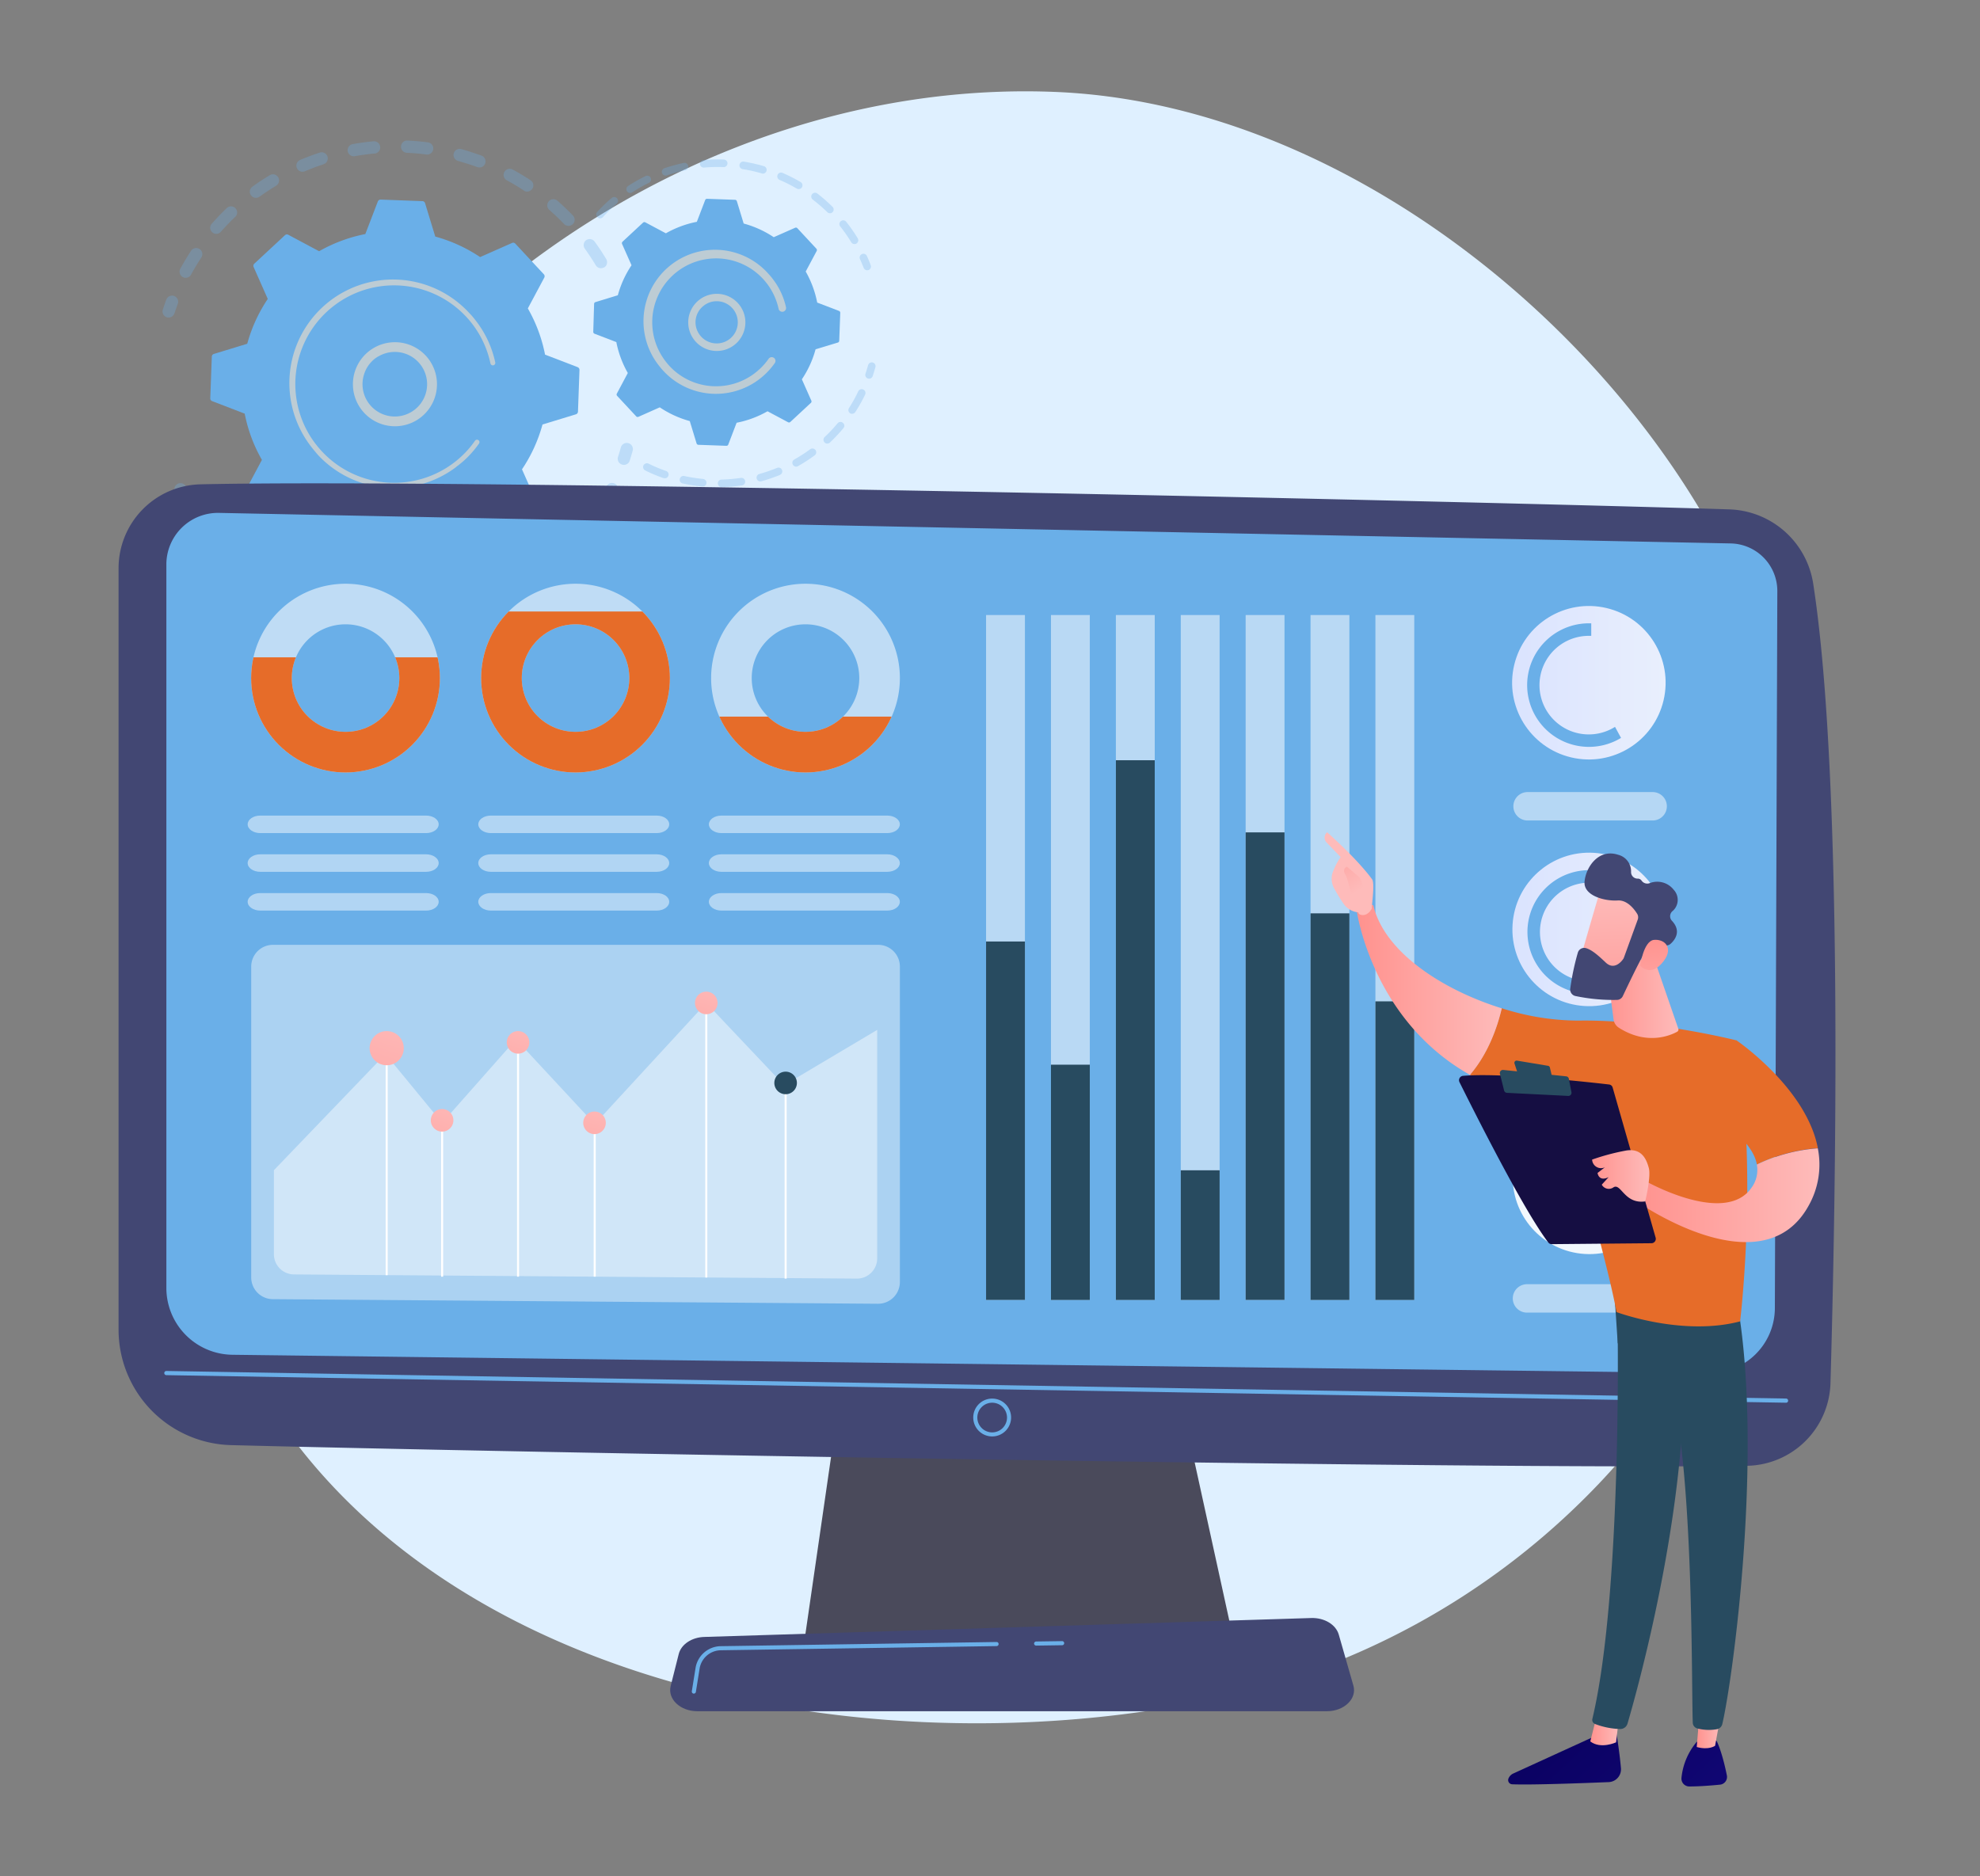 <svg id="Layer_1" data-name="Layer 1" xmlns="http://www.w3.org/2000/svg" xmlns:xlink="http://www.w3.org/1999/xlink" viewBox="0 0 473.92 449.18"><rect x="0" y="0" width="473.92" height="449.18" fill="#808080" stroke="none"/><defs><style>.cls-1,.cls-15,.cls-23,.cls-25,.cls-9{fill:#fff;}.cls-1{opacity:0.57;}.cls-2{fill:#dff0ff;}.cls-3{opacity:0.3;}.cls-4{fill:#6aafe8;}.cls-5{fill:#bdccd4;}.cls-6{fill:#4a4a5b;}.cls-7{fill:#424773;}.cls-8{opacity:0.53;}.cls-10{fill:#284b60;}.cls-11{clip-path:url(#clip-path);}.cls-12{fill:#e66c29;}.cls-13{clip-path:url(#clip-path-2);}.cls-14{clip-path:url(#clip-path-3);}.cls-15{opacity:0.44;}.cls-16{fill:url(#linear-gradient);}.cls-17{fill:url(#linear-gradient-2);}.cls-18{fill:url(#linear-gradient-3);}.cls-19{fill:url(#linear-gradient-4);}.cls-20{fill:url(#linear-gradient-5);}.cls-21{opacity:0.48;}.cls-22{fill:url(#linear-gradient-6);}.cls-23{opacity:0.5;}.cls-24{fill:url(#linear-gradient-7);}.cls-25{opacity:0.91;}.cls-26{fill:url(#linear-gradient-8);}.cls-27{fill:url(#linear-gradient-9);}.cls-28{fill:url(#linear-gradient-10);}.cls-29{fill:url(#linear-gradient-11);}.cls-30{fill:url(#linear-gradient-12);}.cls-31{fill:url(#linear-gradient-13);}.cls-32{fill:url(#linear-gradient-14);}.cls-33{fill:url(#linear-gradient-15);}.cls-34{fill:url(#linear-gradient-16);}.cls-35{fill:#150e42;}.cls-36{fill:url(#linear-gradient-17);}.cls-37{fill:url(#linear-gradient-18);}.cls-38{fill:url(#linear-gradient-19);}.cls-39{fill:url(#linear-gradient-20);}</style><clipPath id="clip-path"><path class="cls-1" d="M82.71,139.74a22.59,22.59,0,1,0,22.58,22.58A22.58,22.58,0,0,0,82.71,139.74Zm0,35.45a12.87,12.87,0,1,1,12.87-12.87A12.87,12.87,0,0,1,82.71,175.19Z"/></clipPath><clipPath id="clip-path-2"><path class="cls-1" d="M137.76,139.74a22.59,22.59,0,1,0,22.58,22.58A22.58,22.58,0,0,0,137.76,139.74Zm0,35.45a12.87,12.87,0,1,1,12.87-12.87A12.87,12.87,0,0,1,137.76,175.19Z"/></clipPath><clipPath id="clip-path-3"><path class="cls-1" d="M192.81,139.74a22.59,22.59,0,1,0,22.58,22.58A22.58,22.58,0,0,0,192.81,139.74Zm0,35.45a12.87,12.87,0,1,1,12.86-12.87A12.87,12.87,0,0,1,192.81,175.19Z"/></clipPath><linearGradient id="linear-gradient" x1="95.98" y1="240.57" x2="78.81" y2="292.49" gradientTransform="translate(288.96 69.39) rotate(67.5)" gradientUnits="userSpaceOnUse"><stop offset="0" stop-color="#febbba"/><stop offset="1" stop-color="#ff928e"/></linearGradient><linearGradient id="linear-gradient-2" x1="108.08" y1="261.37" x2="96.77" y2="295.57" gradientTransform="matrix(1, 0, 0, 1, 0, 0)" xlink:href="#linear-gradient"/><linearGradient id="linear-gradient-3" x1="126.25" y1="242.71" x2="114.94" y2="276.91" gradientTransform="matrix(1, 0, 0, 1, 0, 0)" xlink:href="#linear-gradient"/><linearGradient id="linear-gradient-4" x1="144.6" y1="261.97" x2="133.29" y2="296.17" gradientTransform="matrix(1, 0, 0, 1, 0, 0)" xlink:href="#linear-gradient"/><linearGradient id="linear-gradient-5" x1="171.31" y1="233.27" x2="160" y2="267.47" gradientTransform="matrix(1, 0, 0, 1, 0, 0)" xlink:href="#linear-gradient"/><linearGradient id="linear-gradient-6" x1="362.02" y1="222.5" x2="398.77" y2="222.5" gradientTransform="translate(578.83 -170.98) rotate(86.44)" gradientUnits="userSpaceOnUse"><stop offset="0" stop-color="#dae3fe"/><stop offset="1" stop-color="#e9effd"/></linearGradient><linearGradient id="linear-gradient-7" x1="361.94" y1="163.45" x2="398.69" y2="163.45" gradientTransform="translate(452.01 -244.24) rotate(76.72)" xlink:href="#linear-gradient-6"/><linearGradient id="linear-gradient-8" x1="401.71" y1="261.92" x2="344.84" y2="315.89" gradientUnits="userSpaceOnUse"><stop offset="0" stop-color="#fdf53f"/><stop offset="1" stop-color="#d93c65"/></linearGradient><linearGradient id="linear-gradient-9" x1="-267.03" y1="408.15" x2="-343.6" y2="491.44" gradientTransform="matrix(-1, 0, 0, 1, 95.57, 0)" gradientUnits="userSpaceOnUse"><stop offset="0" stop-color="#09005d"/><stop offset="1" stop-color="#1a0f91"/></linearGradient><linearGradient id="linear-gradient-10" x1="-291.88" y1="414.34" x2="-285.08" y2="414.34" gradientTransform="matrix(-1, 0, 0, 1, 95.57, 0)" xlink:href="#linear-gradient"/><linearGradient id="linear-gradient-11" x1="-284.2" y1="392.36" x2="-360.77" y2="475.65" xlink:href="#linear-gradient-9"/><linearGradient id="linear-gradient-12" x1="-316.39" y1="413.99" x2="-310.52" y2="413.99" gradientTransform="matrix(-1, 0, 0, 1, 95.57, 0)" xlink:href="#linear-gradient"/><linearGradient id="linear-gradient-13" x1="-263.89" y1="236.9" x2="-229.14" y2="236.9" gradientTransform="matrix(-1, 0, 0, 1, 95.57, 0)" xlink:href="#linear-gradient"/><linearGradient id="linear-gradient-14" x1="7642.66" y1="231.08" x2="7665.98" y2="284.13" gradientTransform="translate(-7310.21)" xlink:href="#linear-gradient"/><linearGradient id="linear-gradient-15" x1="-229.31" y1="213.41" x2="-219.58" y2="198.45" gradientTransform="matrix(-1, 0, 0, 1, 95.57, 0)" xlink:href="#linear-gradient"/><linearGradient id="linear-gradient-16" x1="-339.92" y1="286.12" x2="-295.95" y2="286.12" gradientTransform="matrix(-1, 0, 0, 1, 95.57, 0)" xlink:href="#linear-gradient"/><linearGradient id="linear-gradient-17" x1="-299.22" y1="281.51" x2="-285.52" y2="281.51" gradientTransform="matrix(-1, 0, 0, 1, 95.57, 0)" xlink:href="#linear-gradient"/><linearGradient id="linear-gradient-18" x1="-306.16" y1="239.11" x2="-288.77" y2="239.11" gradientTransform="matrix(-1, 0, 0, 1, 95.57, 0)" xlink:href="#linear-gradient"/><linearGradient id="linear-gradient-19" x1="-1196.48" y1="-1679.16" x2="-1218.83" y2="-1649.6" gradientTransform="matrix(-0.81, -0.58, -0.58, 0.81, -1565.54, 879.03)" xlink:href="#linear-gradient"/><linearGradient id="linear-gradient-20" x1="-1229.21" y1="-1655.75" x2="-1211.29" y2="-1674.14" gradientTransform="matrix(-0.81, -0.58, -0.58, 0.81, -1565.54, 879.03)" xlink:href="#linear-gradient"/></defs><path class="cls-2" d="M382.86,355a178.44,178.44,0,0,1-96.13,52.51C196.81,425.1,75.26,398.22,47.89,299.07c-16.68-60.42-5-131.1,29.27-183.46C114.82,58.07,182.82,19.23,252.41,22c68.09,2.68,134.83,56.28,163,115.9C451,213.05,435.22,299.72,382.86,355Z"/><g class="cls-3"><path class="cls-4" d="M144.6,64a1.47,1.47,0,0,1-2-.49c-.81-1.35-1.7-2.69-2.63-4a1.47,1.47,0,0,1,.3-2l0,0a1.48,1.48,0,0,1,2.06.33c1,1.35,1.91,2.75,2.77,4.17a1.49,1.49,0,0,1-.37,1.94A.57.57,0,0,1,144.6,64ZM135,53.61c-1.1-1.14-2.26-2.25-3.44-3.29a1.47,1.47,0,1,1,1.93-2.21c1.25,1.09,2.47,2.26,3.63,3.46a1.48,1.48,0,0,1,0,2.08l-.14.11A1.46,1.46,0,0,1,135,53.61Zm-9.6-8c-1.32-.87-2.7-1.69-4.09-2.44a1.47,1.47,0,1,1,1.4-2.59c1.46.79,2.91,1.66,4.3,2.57a1.47,1.47,0,0,1,.43,2,1.38,1.38,0,0,1-.35.37A1.46,1.46,0,0,1,125.38,45.64ZM114.24,40c-1.48-.55-3-1-4.53-1.46a1.47,1.47,0,1,1,.78-2.83c1.61.44,3.21,1,4.77,1.54a1.47,1.47,0,0,1,.38,2.55A1.48,1.48,0,0,1,114.24,40Zm-12.11-3c-1.57-.21-3.17-.35-4.75-.42a1.47,1.47,0,1,1,.14-2.94c1.66.08,3.34.23,5,.45a1.47,1.47,0,0,1-.38,2.91Zm-12.48-.25c-1.58.15-3.16.36-4.72.64a1.48,1.48,0,0,1-1.71-1.19,1.47,1.47,0,0,1,1.19-1.7c1.64-.3,3.31-.52,5-.68A1.48,1.48,0,0,1,91,35.16a1.46,1.46,0,0,1-.58,1.31A1.41,1.41,0,0,1,89.65,36.76ZM43.75,66.33a1.48,1.48,0,0,1-.59-2c.79-1.46,1.66-2.91,2.57-4.3a1.47,1.47,0,0,1,2.46,1.62c-.87,1.32-1.7,2.69-2.45,4.08a1.56,1.56,0,0,1-.4.48A1.5,1.5,0,0,1,43.75,66.33Zm33.69-27c-1.51.49-3,1.05-4.46,1.67a1.47,1.47,0,1,1-1.15-2.71c1.53-.65,3.11-1.24,4.69-1.76a1.47,1.47,0,0,1,1.35,2.57A1.78,1.78,0,0,1,77.44,39.29ZM50.81,55.63a1.46,1.46,0,0,1-.13-2.07c1.1-1.25,2.26-2.47,3.47-3.62a1.47,1.47,0,1,1,2,2.12c-1.14,1.1-2.25,2.25-3.3,3.44a1.31,1.31,0,0,1-.21.2A1.48,1.48,0,0,1,50.81,55.63ZM66.09,44.47c-1.35.82-2.69,1.7-4,2.63a1.47,1.47,0,0,1-1.75-2.36l0,0c1.35-1,2.75-1.91,4.18-2.77a1.47,1.47,0,0,1,1.64,2.44A.57.57,0,0,1,66.09,44.47Z"/><path class="cls-4" d="M41.26,75.69a1.36,1.36,0,0,0,.51-.71c.24-.72.49-1.45.76-2.17a1.47,1.47,0,1,0-2.76-1c-.28.75-.54,1.52-.79,2.28a1.46,1.46,0,0,0,2.28,1.62Z"/></g><g class="cls-3"><path class="cls-4" d="M45.12,120.35a1.46,1.46,0,0,0,.41-1.86c-.35-.67-.7-1.36-1-2a1.47,1.47,0,0,0-2.65,1.28c.34.72.71,1.45,1.09,2.15a1.46,1.46,0,0,0,2,.61A1.37,1.37,0,0,0,45.12,120.35Z"/><path class="cls-4" d="M127.86,140.85a1.47,1.47,0,0,1-1.66-2.43c1.28-.87,2.54-1.81,3.76-2.8a1.47,1.47,0,1,1,1.85,2.28c-.53.43-1.06.85-1.6,1.26C129.44,139.74,128.65,140.31,127.86,140.85Zm7.74-8.34a1.48,1.48,0,0,1-.07-2.08c1.07-1.13,2.1-2.33,3.06-3.55a1.47,1.47,0,0,1,2.31,1.83c-1,1.28-2.1,2.54-3.22,3.73a1,1,0,0,1-.19.17A1.46,1.46,0,0,1,135.6,132.51ZM121,144.91c-1.46.73-3,1.4-4.5,2a1.47,1.47,0,0,1-1.09-2.74c1.45-.57,2.89-1.21,4.28-1.91a1.47,1.47,0,0,1,1.54,2.49A1.82,1.82,0,0,1,121,144.91Zm22.47-22.29a1.47,1.47,0,0,1-.52-2c.79-1.34,1.53-2.73,2.2-4.13a1.47,1.47,0,1,1,2.65,1.27c-.71,1.48-1.49,2.94-2.32,4.36a1.4,1.4,0,0,1-.38.42A1.46,1.46,0,0,1,143.42,122.62Zm-34.6,26.73c-1.59.39-3.22.71-4.84,1a1.47,1.47,0,1,1-.45-2.91c1.53-.24,3.08-.55,4.59-.92a1.47,1.47,0,0,1,1.24,2.6A1.5,1.5,0,0,1,108.82,149.35ZM96,151c-1.63,0-3.29,0-4.93-.1a1.48,1.48,0,0,1-1.37-1.57A1.47,1.47,0,0,1,91.26,148c1.55.1,3.13.13,4.69.1a1.48,1.48,0,0,1,1.5,1.44,1.5,1.5,0,0,1-.59,1.21A1.41,1.41,0,0,1,96,151Zm-12.87-1.16c-1.61-.32-3.22-.72-4.79-1.17a1.47,1.47,0,0,1,.82-2.83c1.5.44,3,.81,4.55,1.12a1.46,1.46,0,0,1,1.15,1.73,1.39,1.39,0,0,1-.55.88A1.44,1.44,0,0,1,83.13,149.86Zm-12.31-3.93c-1.5-.67-3-1.41-4.42-2.21a1.47,1.47,0,1,1,1.42-2.57c1.36.75,2.77,1.46,4.2,2.09a1.47,1.47,0,0,1,.74,1.94,1.43,1.43,0,0,1-.45.57A1.48,1.48,0,0,1,70.82,145.93Zm-11.16-6.56c-1.31-1-2.59-2-3.82-3.11a1.47,1.47,0,1,1,2-2.2c1.16,1,2.38,2,3.63,3a1.47,1.47,0,0,1,.29,2.06,1.33,1.33,0,0,1-.29.29A1.47,1.47,0,0,1,59.66,139.37Zm-9.43-8.83c-.78-.91-1.55-1.86-2.28-2.82l-.77-1a1.44,1.44,0,0,1,.33-2,1.46,1.46,0,0,1,2.05.33l.74,1c.69.91,1.42,1.82,2.16,2.69a1.46,1.46,0,0,1-.16,2.07l-.07.06A1.47,1.47,0,0,1,50.23,130.54Z"/><path class="cls-4" d="M150.21,111a1.35,1.35,0,0,0,.51-.72c.25-.76.48-1.54.69-2.31a1.47,1.47,0,1,0-2.83-.78c-.21.73-.42,1.47-.66,2.19a1.48,1.48,0,0,0,1,1.85A1.46,1.46,0,0,0,150.21,111Z"/></g><path class="cls-4" d="M138.7,88.56a.71.71,0,0,0-.44-.67l-7.8-3a36.23,36.23,0,0,0-4.12-11.06l3.94-7.38a.7.7,0,0,0-.11-.79l-6.83-7.34a.67.67,0,0,0-.78-.16l-7.64,3.38a36.58,36.58,0,0,0-10.74-4.91l-2.44-8a.67.67,0,0,0-.63-.48l-10-.37a.7.7,0,0,0-.67.44l-3,7.81a36.47,36.47,0,0,0-11.06,4.11L69,56.2a.68.68,0,0,0-.79.1l-7.35,6.83a.69.69,0,0,0-.16.78l3.39,7.65a36.4,36.4,0,0,0-4.91,10.73l-8,2.44a.69.69,0,0,0-.48.63l-.37,10a.68.68,0,0,0,.44.66l7.8,3a36.19,36.19,0,0,0,4.12,11.07l-3.93,7.37a.68.68,0,0,0,.1.79l6.83,7.35a.67.67,0,0,0,.78.16l7.64-3.38a36.55,36.55,0,0,0,10.74,4.9l2.44,8a.68.68,0,0,0,.63.49l10,.36a.68.68,0,0,0,.67-.44l3-7.8a36.53,36.53,0,0,0,11.07-4.11l7.37,3.93a.7.7,0,0,0,.79-.1l7.35-6.84a.69.69,0,0,0,.16-.78l-3.39-7.64a36.38,36.38,0,0,0,4.91-10.73l8-2.44a.7.7,0,0,0,.49-.63Z"/><path class="cls-5" d="M99.35,100.81a10.06,10.06,0,1,1,1.24-.8A9.75,9.75,0,0,1,99.35,100.81Zm-12.27-11a7.73,7.73,0,1,0,3.7-4.61,6.85,6.85,0,0,0-1,.62A7.68,7.68,0,0,0,87.08,89.81Z"/><path class="cls-5" d="M109.22,111.74a23.37,23.37,0,0,0,2-1.63h0l.59-.56a24.65,24.65,0,0,0,2.58-3l0,0,.09-.12.17-.25a.59.59,0,0,0,0-.69.86.86,0,0,0-.14-.13.59.59,0,0,0-.82.15,22.84,22.84,0,0,1-3.3,3.79A23.64,23.64,0,0,1,77,108q-.83-.9-1.56-1.86a23.62,23.62,0,0,1,36.15-30.31c.55.59,1.07,1.21,1.55,1.84A23.68,23.68,0,0,1,117.39,87a.7.7,0,0,0,.11.23.59.59,0,0,0,.59.22.59.59,0,0,0,.45-.7A24.73,24.73,0,0,0,114.07,77c-.51-.66-1-1.31-1.62-1.93a24.8,24.8,0,0,0-38,31.82c.51.67,1.06,1.32,1.64,2a24.78,24.78,0,0,0,33.09,2.91Z"/><g class="cls-3"><path class="cls-4" d="M208.12,64.51a.9.9,0,0,0,.3-1c-.27-.72-.57-1.44-.89-2.15a.91.91,0,1,0-1.65.75c.3.67.58,1.36.84,2a.91.91,0,0,0,1.17.53A.65.65,0,0,0,208.12,64.51Z"/><path class="cls-4" d="M205,58.29a.91.91,0,0,1-1.25-.3c-.66-1.08-1.38-2.14-2.14-3.15l-.5-.64a.91.91,0,0,1,.15-1.27.94.94,0,0,1,1.28.15l.51.66c.8,1.06,1.56,2.17,2.25,3.3a.92.92,0,0,1-.23,1.2Zm-7-7.52a38.51,38.51,0,0,0-3.47-3,.91.91,0,0,1-.17-1.27.92.92,0,0,1,1.28-.17,39.15,39.15,0,0,1,3.63,3.18.91.91,0,0,1,0,1.29.39.39,0,0,1-.1.08A.9.9,0,0,1,198,50.77Zm-7.29-5.62a37,37,0,0,0-4.12-2.09.91.91,0,0,1,.73-1.67,41.52,41.52,0,0,1,4.31,2.19.92.92,0,0,1,.32,1.25,1,1,0,0,1-.23.26A.93.93,0,0,1,190.73,45.15Zm-8.45-3.66a37,37,0,0,0-4.5-1,.91.91,0,0,1,.29-1.8,40.25,40.25,0,0,1,4.72,1.07.91.91,0,1,1-.51,1.74ZM173.19,40a37.35,37.35,0,0,0-4.61.11.91.91,0,1,1-.15-1.81,38.91,38.91,0,0,1,4.83-.11.91.91,0,0,1,.51,1.63A.89.89,0,0,1,173.19,40Zm-9.17.77A37.91,37.91,0,0,0,159.58,42a.91.91,0,0,1-.59-1.72A39.66,39.66,0,0,1,163.65,39a.9.9,0,0,1,1.07.7.91.91,0,0,1-.34.91A.74.74,0,0,1,164,40.78Zm-8.7,3a37.9,37.9,0,0,0-4,2.28.9.9,0,0,1-1.25-.26.92.92,0,0,1,.26-1.26,38.77,38.77,0,0,1,4.2-2.39.91.91,0,0,1,.95,1.54A.54.54,0,0,1,155.32,43.77ZM143,52a.9.9,0,0,1-.05-1.28,39.67,39.67,0,0,1,3-2.93l.49-.41a.9.9,0,0,1,1.28.11.92.92,0,0,1-.11,1.28l-.46.39A38,38,0,0,0,144.28,52l-.12.11A.91.91,0,0,1,143,52Z"/></g><g class="cls-3"><path class="cls-4" d="M195,109a38.9,38.9,0,0,1-4,2.59.9.9,0,0,1-1.23-.35.92.92,0,0,1,.34-1.24,35.81,35.81,0,0,0,3.81-2.46.91.91,0,0,1,1.27.19A.92.92,0,0,1,195,109Zm2.37-3.08a.92.92,0,0,1,0-1.29,35.91,35.91,0,0,0,3.11-3.3.91.91,0,0,1,1.28-.11.89.89,0,0,1,.12,1.27,41.15,41.15,0,0,1-3.26,3.47l-.08.06A.91.91,0,0,1,197.35,105.9Zm-10.63,7.75a40.47,40.47,0,0,1-4.5,1.54.91.91,0,0,1-1.12-.63.92.92,0,0,1,.63-1.12A38.06,38.06,0,0,0,186,112a.91.91,0,0,1,.9,1.56A.82.82,0,0,1,186.72,113.65Zm16.74-14.74a.9.9,0,0,1-.27-1.25,35.76,35.76,0,0,0,2.22-4,.91.91,0,0,1,1.64.79,40.1,40.1,0,0,1-2.33,4.15,1,1,0,0,1-.22.23A.9.9,0,0,1,203.46,98.91Zm-25.89,17.27a39.54,39.54,0,0,1-4.74.41.91.91,0,1,1-.05-1.81,37.94,37.94,0,0,0,4.52-.4.91.91,0,0,1,.27,1.8Zm-9.49.26a41.36,41.36,0,0,1-4.7-.73.9.9,0,0,1-.69-1.08.91.91,0,0,1,1.08-.7,37.59,37.59,0,0,0,4.48.7.91.91,0,0,1,.82,1,.89.89,0,0,1-.36.64A.91.91,0,0,1,168.08,116.44Zm-9.28-2a38.24,38.24,0,0,1-4.38-1.84.9.9,0,0,1-.42-1.21.92.92,0,0,1,1.22-.42,35.49,35.49,0,0,0,4.18,1.75.9.9,0,0,1,.56,1.16.88.88,0,0,1-.31.42A.91.91,0,0,1,158.8,114.42Z"/><path class="cls-4" d="M208.56,90.48a.86.86,0,0,0,.31-.43c.25-.73.48-1.48.68-2.22a.91.91,0,0,0-1.75-.48c-.19.7-.41,1.42-.65,2.12a.91.91,0,0,0,1.41,1Z"/></g><path class="cls-4" d="M201.12,74.88a.47.47,0,0,0-.3-.45l-5.22-2A24.42,24.42,0,0,0,192.85,65l2.63-4.93a.47.47,0,0,0-.07-.53l-4.57-4.92a.46.46,0,0,0-.52-.1l-5.12,2.26A24.39,24.39,0,0,0,178,53.51l-1.63-5.35a.47.47,0,0,0-.42-.33l-6.71-.24a.46.46,0,0,0-.45.29l-2,5.22a24.42,24.42,0,0,0-7.41,2.75l-4.93-2.63a.47.47,0,0,0-.53.07L149,57.86a.5.5,0,0,0-.11.53l2.27,5.11a24.39,24.39,0,0,0-3.28,7.18l-5.36,1.64a.45.45,0,0,0-.32.42L142,79.45a.48.48,0,0,0,.3.44l5.22,2a24.37,24.37,0,0,0,2.75,7.4l-2.63,4.94a.47.47,0,0,0,.07.53l4.57,4.91a.46.46,0,0,0,.53.11l5.11-2.27a24.42,24.42,0,0,0,7.18,3.29l1.63,5.35a.47.47,0,0,0,.43.33l6.71.24a.45.45,0,0,0,.44-.29l2-5.23a24.2,24.2,0,0,0,7.4-2.75l4.93,2.63a.45.45,0,0,0,.53-.07l4.92-4.57a.46.46,0,0,0,.11-.52l-2.27-5.12a24.14,24.14,0,0,0,3.28-7.18L200.55,82a.45.45,0,0,0,.32-.42Z"/><path class="cls-5" d="M174.85,83.18a6.84,6.84,0,1,1,.85-.55A6.82,6.82,0,0,1,174.85,83.18Zm-7.74-3.59a5.06,5.06,0,0,0,6.86,2h0a5.05,5.05,0,1,0-4.86-8.86,4.44,4.44,0,0,0-.62.41A5,5,0,0,0,167.11,79.59Z"/><path class="cls-5" d="M181.72,90.79c.45-.35.9-.72,1.33-1.12a17.41,17.41,0,0,0,2.3-2.62l.09-.12a.91.91,0,0,0,0-1.07,1,1,0,0,0-.21-.2.9.9,0,0,0-1.26.23,15.1,15.1,0,0,1-2.14,2.45h0l-.13.12a15.22,15.22,0,0,1-10.7,4h-.14a15.2,15.2,0,0,1-10.64-4.87,14.38,14.38,0,0,1-1-1.21A15.29,15.29,0,0,1,182.6,66.73c.35.38.68.78,1,1.19a15.39,15.39,0,0,1,2.76,6,.83.83,0,0,0,.16.36.92.92,0,0,0,.91.34.91.91,0,0,0,.7-1.08A17,17,0,0,0,185,66.83a15.64,15.64,0,0,0-1.11-1.33,17.11,17.11,0,0,0-26.19,22c.35.46.73.91,1.13,1.34A17.14,17.14,0,0,0,181.72,90.79Z"/><polygon class="cls-6" points="201.33 332.11 192.46 393.35 295.42 393.35 282.01 332.11 201.33 332.11"/><path class="cls-7" d="M28.38,136V318.3a27.65,27.65,0,0,0,26.94,27.64c66.58,1.72,299.44,5.88,362.81,4.95a20.36,20.36,0,0,0,20-19.77c1.22-42.35,3.2-144.18-4.14-191.45a21,21,0,0,0-20-17.73c-55.79-1.78-302.63-7.45-366-6A20.09,20.09,0,0,0,28.38,136Z"/><path class="cls-4" d="M39.82,135.13V308.31a16,16,0,0,0,15.78,16L409,328.69a15.58,15.58,0,0,0,15.82-15.53l.59-171.63a11.39,11.39,0,0,0-11.12-11.44L52.47,122.78A12.35,12.35,0,0,0,39.82,135.13Z"/><path class="cls-4" d="M427.5,335.79h0l-387.68-6.6a.49.49,0,0,1,0-1l387.69,6.6a.49.49,0,0,1,.48.5A.48.48,0,0,1,427.5,335.79Z"/><path class="cls-4" d="M237.48,343.86a4.53,4.53,0,1,1,4.53-4.52A4.53,4.53,0,0,1,237.48,343.86Zm0-8.07a3.55,3.55,0,1,0,3.55,3.55A3.55,3.55,0,0,0,237.48,335.79Z"/><path class="cls-7" d="M317.6,409.64H166.91c-4.1,0-7.17-2.92-6.38-6.05l1.93-7.65c.58-2.3,3.11-4,6.12-4.08l145.27-4.53c3.14-.1,5.92,1.57,6.6,4l3.49,12.18C324.84,406.63,321.75,409.64,317.6,409.64Z"/><path class="cls-4" d="M248,393.93a.5.5,0,0,1-.49-.48.51.51,0,0,1,.49-.5l6.22-.09a.5.5,0,0,1,.5.48.49.49,0,0,1-.48.5l-6.23.09Z"/><path class="cls-4" d="M166.11,405.42H166a.49.49,0,0,1-.41-.56l.89-5.56a6.2,6.2,0,0,1,6.05-5.23l66-1h0a.48.48,0,0,1,.49.48.49.49,0,0,1-.48.5l-66,1a5.21,5.21,0,0,0-5.09,4.4l-.89,5.57A.48.48,0,0,1,166.11,405.42Z"/><g class="cls-8"><rect class="cls-9" x="236.02" y="147.23" width="9.3" height="163.96"/><rect class="cls-9" x="251.55" y="147.23" width="9.3" height="163.96"/><rect class="cls-9" x="267.09" y="147.23" width="9.3" height="163.96"/><rect class="cls-9" x="282.62" y="147.23" width="9.3" height="163.96"/><rect class="cls-9" x="298.15" y="147.23" width="9.3" height="163.96"/><rect class="cls-9" x="313.68" y="147.23" width="9.3" height="163.96"/><rect class="cls-9" x="329.21" y="147.23" width="9.3" height="163.96"/></g><rect class="cls-10" x="236.02" y="225.38" width="9.3" height="85.8"/><rect class="cls-10" x="251.55" y="254.87" width="9.3" height="56.32"/><rect class="cls-10" x="267.09" y="181.99" width="9.3" height="129.2"/><rect class="cls-10" x="282.62" y="280.15" width="9.3" height="31.04"/><rect class="cls-10" x="298.15" y="199.26" width="9.3" height="111.92"/><rect class="cls-10" x="313.68" y="218.64" width="9.3" height="92.55"/><rect class="cls-10" x="329.21" y="239.71" width="9.3" height="71.48"/><path class="cls-1" d="M82.71,139.74a22.59,22.59,0,1,0,22.58,22.58A22.58,22.58,0,0,0,82.71,139.74Zm0,35.45a12.87,12.87,0,1,1,12.87-12.87A12.87,12.87,0,0,1,82.71,175.19Z"/><g class="cls-11"><rect class="cls-12" x="51.18" y="157.36" width="67.08" height="28.39"/></g><path class="cls-1" d="M137.76,139.74a22.59,22.59,0,1,0,22.58,22.58A22.58,22.58,0,0,0,137.76,139.74Zm0,35.45a12.87,12.87,0,1,1,12.87-12.87A12.87,12.87,0,0,1,137.76,175.19Z"/><g class="cls-13"><rect class="cls-12" x="106.22" y="146.38" width="67.08" height="39.36"/></g><path class="cls-1" d="M192.81,139.74a22.59,22.59,0,1,0,22.58,22.58A22.58,22.58,0,0,0,192.81,139.74Zm0,35.45a12.87,12.87,0,1,1,12.86-12.87A12.87,12.87,0,0,1,192.81,175.19Z"/><g class="cls-14"><rect class="cls-12" x="161.27" y="171.55" width="67.08" height="14.19"/></g><path class="cls-15" d="M210.15,312.1,65.29,311a5.2,5.2,0,0,1-5.16-5.2V231.38a5.2,5.2,0,0,1,5.2-5.2H210.19a5.2,5.2,0,0,1,5.2,5.2v75.51A5.21,5.21,0,0,1,210.15,312.1Z"/><path class="cls-15" d="M187.68,259.78l-18.63-19.69-26.7,29L123.5,248.8l-17.68,20L92.27,252.32,65.56,280.13v20.11a4.84,4.84,0,0,0,4.8,4.84l134.73,1a4.84,4.84,0,0,0,4.87-4.84V246.54Z"/><rect class="cls-9" x="187.8" y="259.23" width="0.49" height="46.85"/><rect class="cls-9" x="168.81" y="240.09" width="0.49" height="65.73"/><rect class="cls-9" x="142.1" y="268.78" width="0.49" height="36.83"/><rect class="cls-9" x="123.75" y="249.52" width="0.49" height="56.09"/><rect class="cls-9" x="105.58" y="268.19" width="0.49" height="37.43"/><rect class="cls-9" x="92.31" y="250.92" width="0.49" height="54.34"/><circle class="cls-16" cx="92.56" cy="250.92" r="4.09" transform="translate(-174.68 240.41) rotate(-67.5)"/><path class="cls-17" d="M108.52,268.19a2.7,2.7,0,1,1-2.7-2.7A2.69,2.69,0,0,1,108.52,268.19Z"/><path class="cls-18" d="M126.7,249.52a2.7,2.7,0,1,1-2.7-2.69A2.7,2.7,0,0,1,126.7,249.52Z"/><path class="cls-19" d="M145,268.78a2.7,2.7,0,1,1-2.69-2.69A2.7,2.7,0,0,1,145,268.78Z"/><path class="cls-20" d="M171.75,240.09a2.7,2.7,0,1,1-2.7-2.7A2.69,2.69,0,0,1,171.75,240.09Z"/><path class="cls-10" d="M190.74,259.23a2.7,2.7,0,1,1-2.7-2.69A2.7,2.7,0,0,1,190.74,259.23Z"/><g class="cls-21"><path class="cls-9" d="M102,213.79H62.28c-1.66,0-3,.94-3,2.09s1.35,2.1,3,2.1H102c1.66,0,3-.94,3-2.1S103.65,213.79,102,213.79Z"/><path class="cls-9" d="M102,204.51H62.28c-1.66,0-3,.94-3,2.1s1.35,2.09,3,2.09H102c1.66,0,3-.94,3-2.09S103.65,204.51,102,204.51Z"/><path class="cls-9" d="M102,195.24H62.28c-1.66,0-3,.94-3,2.09s1.35,2.1,3,2.1H102c1.66,0,3-.94,3-2.1S103.65,195.24,102,195.24Z"/></g><g class="cls-21"><path class="cls-9" d="M157.18,213.79h-39.7c-1.67,0-3,.94-3,2.09s1.34,2.1,3,2.1h39.7c1.67,0,3-.94,3-2.1S158.85,213.79,157.18,213.79Z"/><path class="cls-9" d="M157.18,204.51h-39.7c-1.67,0-3,.94-3,2.1s1.34,2.09,3,2.09h39.7c1.67,0,3-.94,3-2.09S158.85,204.51,157.18,204.51Z"/><path class="cls-9" d="M157.18,195.24h-39.7c-1.67,0-3,.94-3,2.09s1.34,2.1,3,2.1h39.7c1.67,0,3-.94,3-2.1S158.85,195.24,157.18,195.24Z"/></g><g class="cls-21"><path class="cls-9" d="M212.38,213.79H172.67c-1.66,0-3,.94-3,2.09s1.34,2.1,3,2.1h39.71c1.66,0,3-.94,3-2.1S214,213.79,212.38,213.79Z"/><path class="cls-9" d="M212.38,204.51H172.67c-1.66,0-3,.94-3,2.1s1.34,2.09,3,2.09h39.71c1.66,0,3-.94,3-2.09S214,204.51,212.38,204.51Z"/><path class="cls-9" d="M212.38,195.24H172.67c-1.66,0-3,.94-3,2.09s1.34,2.1,3,2.1h39.71c1.66,0,3-.94,3-2.1S214,195.24,212.38,195.24Z"/></g><circle class="cls-22" cx="380.39" cy="222.5" r="18.37" transform="translate(134.68 588.33) rotate(-86.44)"/><path class="cls-4" d="M391.31,218.62a11.8,11.8,0,1,1-10.92-7.32l.6,0v-3l-.6,0a14.79,14.79,0,1,0,13.66,9.12Z"/><path class="cls-23" d="M395.49,248.66H365.55a3.41,3.41,0,0,0,0,6.81h29.94a3.41,3.41,0,1,0,0-6.81Z"/><circle class="cls-24" cx="380.31" cy="163.45" r="18.37" transform="translate(133.86 496.03) rotate(-76.72)"/><path class="cls-4" d="M386.56,174a11.8,11.8,0,1,1-6.29-21.79h.6v-3h-.6A14.79,14.79,0,1,0,388,176.64Z"/><path class="cls-23" d="M395.57,189.61H365.63a3.4,3.4,0,1,0,0,6.8h29.94a3.4,3.4,0,1,0,0-6.8Z"/><circle class="cls-25" cx="380.46" cy="281.86" r="18.37" transform="translate(75.5 644.07) rotate(-86.44)"/><path class="cls-26" d="M390.46,288.5a11.8,11.8,0,1,1-9.76-18.44h.6v-3h-.6a14.79,14.79,0,1,0,12.19,23.18Z"/><path class="cls-23" d="M365.49,314.22h29.94a3.4,3.4,0,0,0,0-6.8H365.49a3.4,3.4,0,1,0,0,6.8Z"/><path class="cls-27" d="M386.8,414.36s.79,4.49,1.18,8.93a3.07,3.07,0,0,1-2.93,3.32c-5.92.24-18.58.72-23.12.52a1,1,0,0,1-.88-1.36,2.22,2.22,0,0,1,1.14-1.21L383.1,415Z"/><path class="cls-28" d="M387.44,411.72l-.63,5.37s-3.66,1.7-6.17-.22l1.52-6Z"/><path class="cls-10" d="M387,310.77c.27,1.4,1.47,70-5.86,100.7a1.05,1.05,0,0,0,.62,1.22,18.11,18.11,0,0,0,6,1.21,1.8,1.8,0,0,0,1.79-1.29c2.09-7.13,12.13-42.85,13.44-77,1.47-38.13,0-1.29,0-1.29l-.86-23.57Z"/><path class="cls-29" d="M410.85,416.7s1.26,2.26,2.48,8.29a1.86,1.86,0,0,1-1.64,2.23c-2,.2-5,.44-7.37.43a1.87,1.87,0,0,1-1.85-2.08,15.73,15.73,0,0,1,3.67-8.62Z"/><path class="cls-30" d="M412,409.79l-1.49,8.12s-1.47,1.1-4.39.3l.72-8.73Z"/><path class="cls-10" d="M416,312.87c6,36.18-1.3,89.42-3.76,99.84a1.64,1.64,0,0,1-1.31,1.24,10.92,10.92,0,0,1-4.69-.19,1.47,1.47,0,0,1-1.07-1.37c-.33-8.42.26-60.15-5.33-80.59a4.65,4.65,0,0,0-1.79-2.56l-10.84-7.7-.83-12.46Z"/><path class="cls-12" d="M377.78,244.32c18-.3,37.79,4.72,37.79,4.72,5.35,31.24.93,67.28.93,67.28-13.9,3.65-29.59-2.23-29.59-2.23-2.32-13.06-13.1-49.81-13.1-49.81a59.39,59.39,0,0,1-22-7c4.55-5.27,6.69-12,7.62-15.93A60.14,60.14,0,0,0,377.78,244.32Z"/><path class="cls-31" d="M324.71,217.86a3.43,3.43,0,0,1,4-1.13c2.64,11.17,16.51,20.23,30.75,24.65-.93,4-3.07,10.66-7.62,15.93C328.21,244,324.71,217.86,324.71,217.86Z"/><path class="cls-32" d="M325.14,218.4c-.19.58,1.95,1.48,3.21-.92,0-1.15.75-6.08.06-7-3.66-5-10.76-11.25-10.76-11.25a1.7,1.7,0,0,0-.22,2.35l3.45,3.58a16.7,16.7,0,0,0-2,4,4.84,4.84,0,0,0,.48,3.55,40.29,40.29,0,0,0,2.21,3.61A4.77,4.77,0,0,0,325.14,218.4Z"/><path class="cls-33" d="M322.39,207.47l3.13,2.66,1,2.65-2.8,3.11s-.94-5.26-1.64-6.4S321.73,207.8,322.39,207.47Z"/><path class="cls-12" d="M408.68,266.43,415.57,249s16.78,11.4,19.54,25.85a39.9,39.9,0,0,0-14.59,3.91C419.28,272,408.68,266.43,408.68,266.43Z"/><path class="cls-34" d="M394,282.8s18.84,10.65,25.2,1.56a7.14,7.14,0,0,0,1.31-5.56,39.9,39.9,0,0,1,14.59-3.91,20,20,0,0,1-2.17,13.68c-11.14,20.37-41.42-1.12-41.42-1.12Z"/><path class="cls-35" d="M396.28,296.27,386,260.36a1,1,0,0,0-.88-.75c-1.87-.22-7.26-.83-13.5-1.36-7.5-.63-16.22-1.15-21.43-.71a1.05,1.05,0,0,0-.86,1.51c3,6,15.15,30.38,21.25,38.37a1,1,0,0,0,.85.41l23.86-.22A1.05,1.05,0,0,0,396.28,296.27Z"/><path class="cls-10" d="M370.55,255.14l-7.46-1.24a.53.53,0,0,0-.59.69l.73,2.24a.54.54,0,0,0,.44.36l7.17,1a.54.54,0,0,0,.6-.65l-.46-1.95A.55.55,0,0,0,370.55,255.14Z"/><path class="cls-10" d="M376.13,261.45l-.62-3.2a.72.72,0,0,0-.65-.59l-15.05-1.53a.74.74,0,0,0-.8.91l1,4a.75.75,0,0,0,.68.57l14.72.74A.75.75,0,0,0,376.13,261.45Z"/><path class="cls-36" d="M393.79,287.6s1.43-5.89.86-8-1.7-4.78-5.43-4.18a53.87,53.87,0,0,0-8.14,2.17,2.14,2.14,0,0,0,3.06,1.84l-1.76,1.36s.25,2.18,2.65,1l-1.64,1.8a1.91,1.91,0,0,0,2.8.64C388,283.12,388.79,288.31,393.79,287.6Z"/><path class="cls-37" d="M396,229.73l5.71,16.53a.59.59,0,0,1-.27.72c-1.56.86-7.17,3.35-13.94-.94a2.8,2.8,0,0,1-1.29-2l-1.85-14.31Z"/><path class="cls-38" d="M383.18,212.66c-.17.24-5.55,19-5.55,19l10.76,2.84,7.73-17S386.06,208.65,383.18,212.66Z"/><path class="cls-7" d="M391.85,218.73a1.61,1.61,0,0,1,.15,1.4l-3.32,9.13a1.28,1.28,0,0,1-.21.38c-.47.66-2.17,2.63-4.13.78-1.67-1.58-3.23-3-4.69-3.44a1.59,1.59,0,0,0-2,1.11,59.9,59.9,0,0,0-1.81,8.61,1.59,1.59,0,0,0,1.28,1.74,44.11,44.11,0,0,0,9.95.92,1.58,1.58,0,0,0,1.36-.92c1.11-2.35,4.23-8.92,5.39-10.64s3.66-1.58,4.84-1.47a1.6,1.6,0,0,0,1.22-.41c1-.9,2.65-3,.29-5.51a1.6,1.6,0,0,1,.07-2.23,3.54,3.54,0,0,0,.37-5.18,5,5,0,0,0-5.8-1.57,1.65,1.65,0,0,1-1.89-.62,1.08,1.08,0,0,0-.94-.48,1.56,1.56,0,0,1-1.58-1.55,4.09,4.09,0,0,0-3.13-4.17c-4.7-1.51-7.68,3-8,6.41s4.86,4.74,7.92,4.54C389.46,215.41,391.12,217.57,391.85,218.73Z"/><path class="cls-39" d="M392.58,231.16s.82-5.89,3.27-6.16,4.83,1.77,2.36,5.06C395.14,234.15,392.58,231.16,392.58,231.16Z"/></svg>